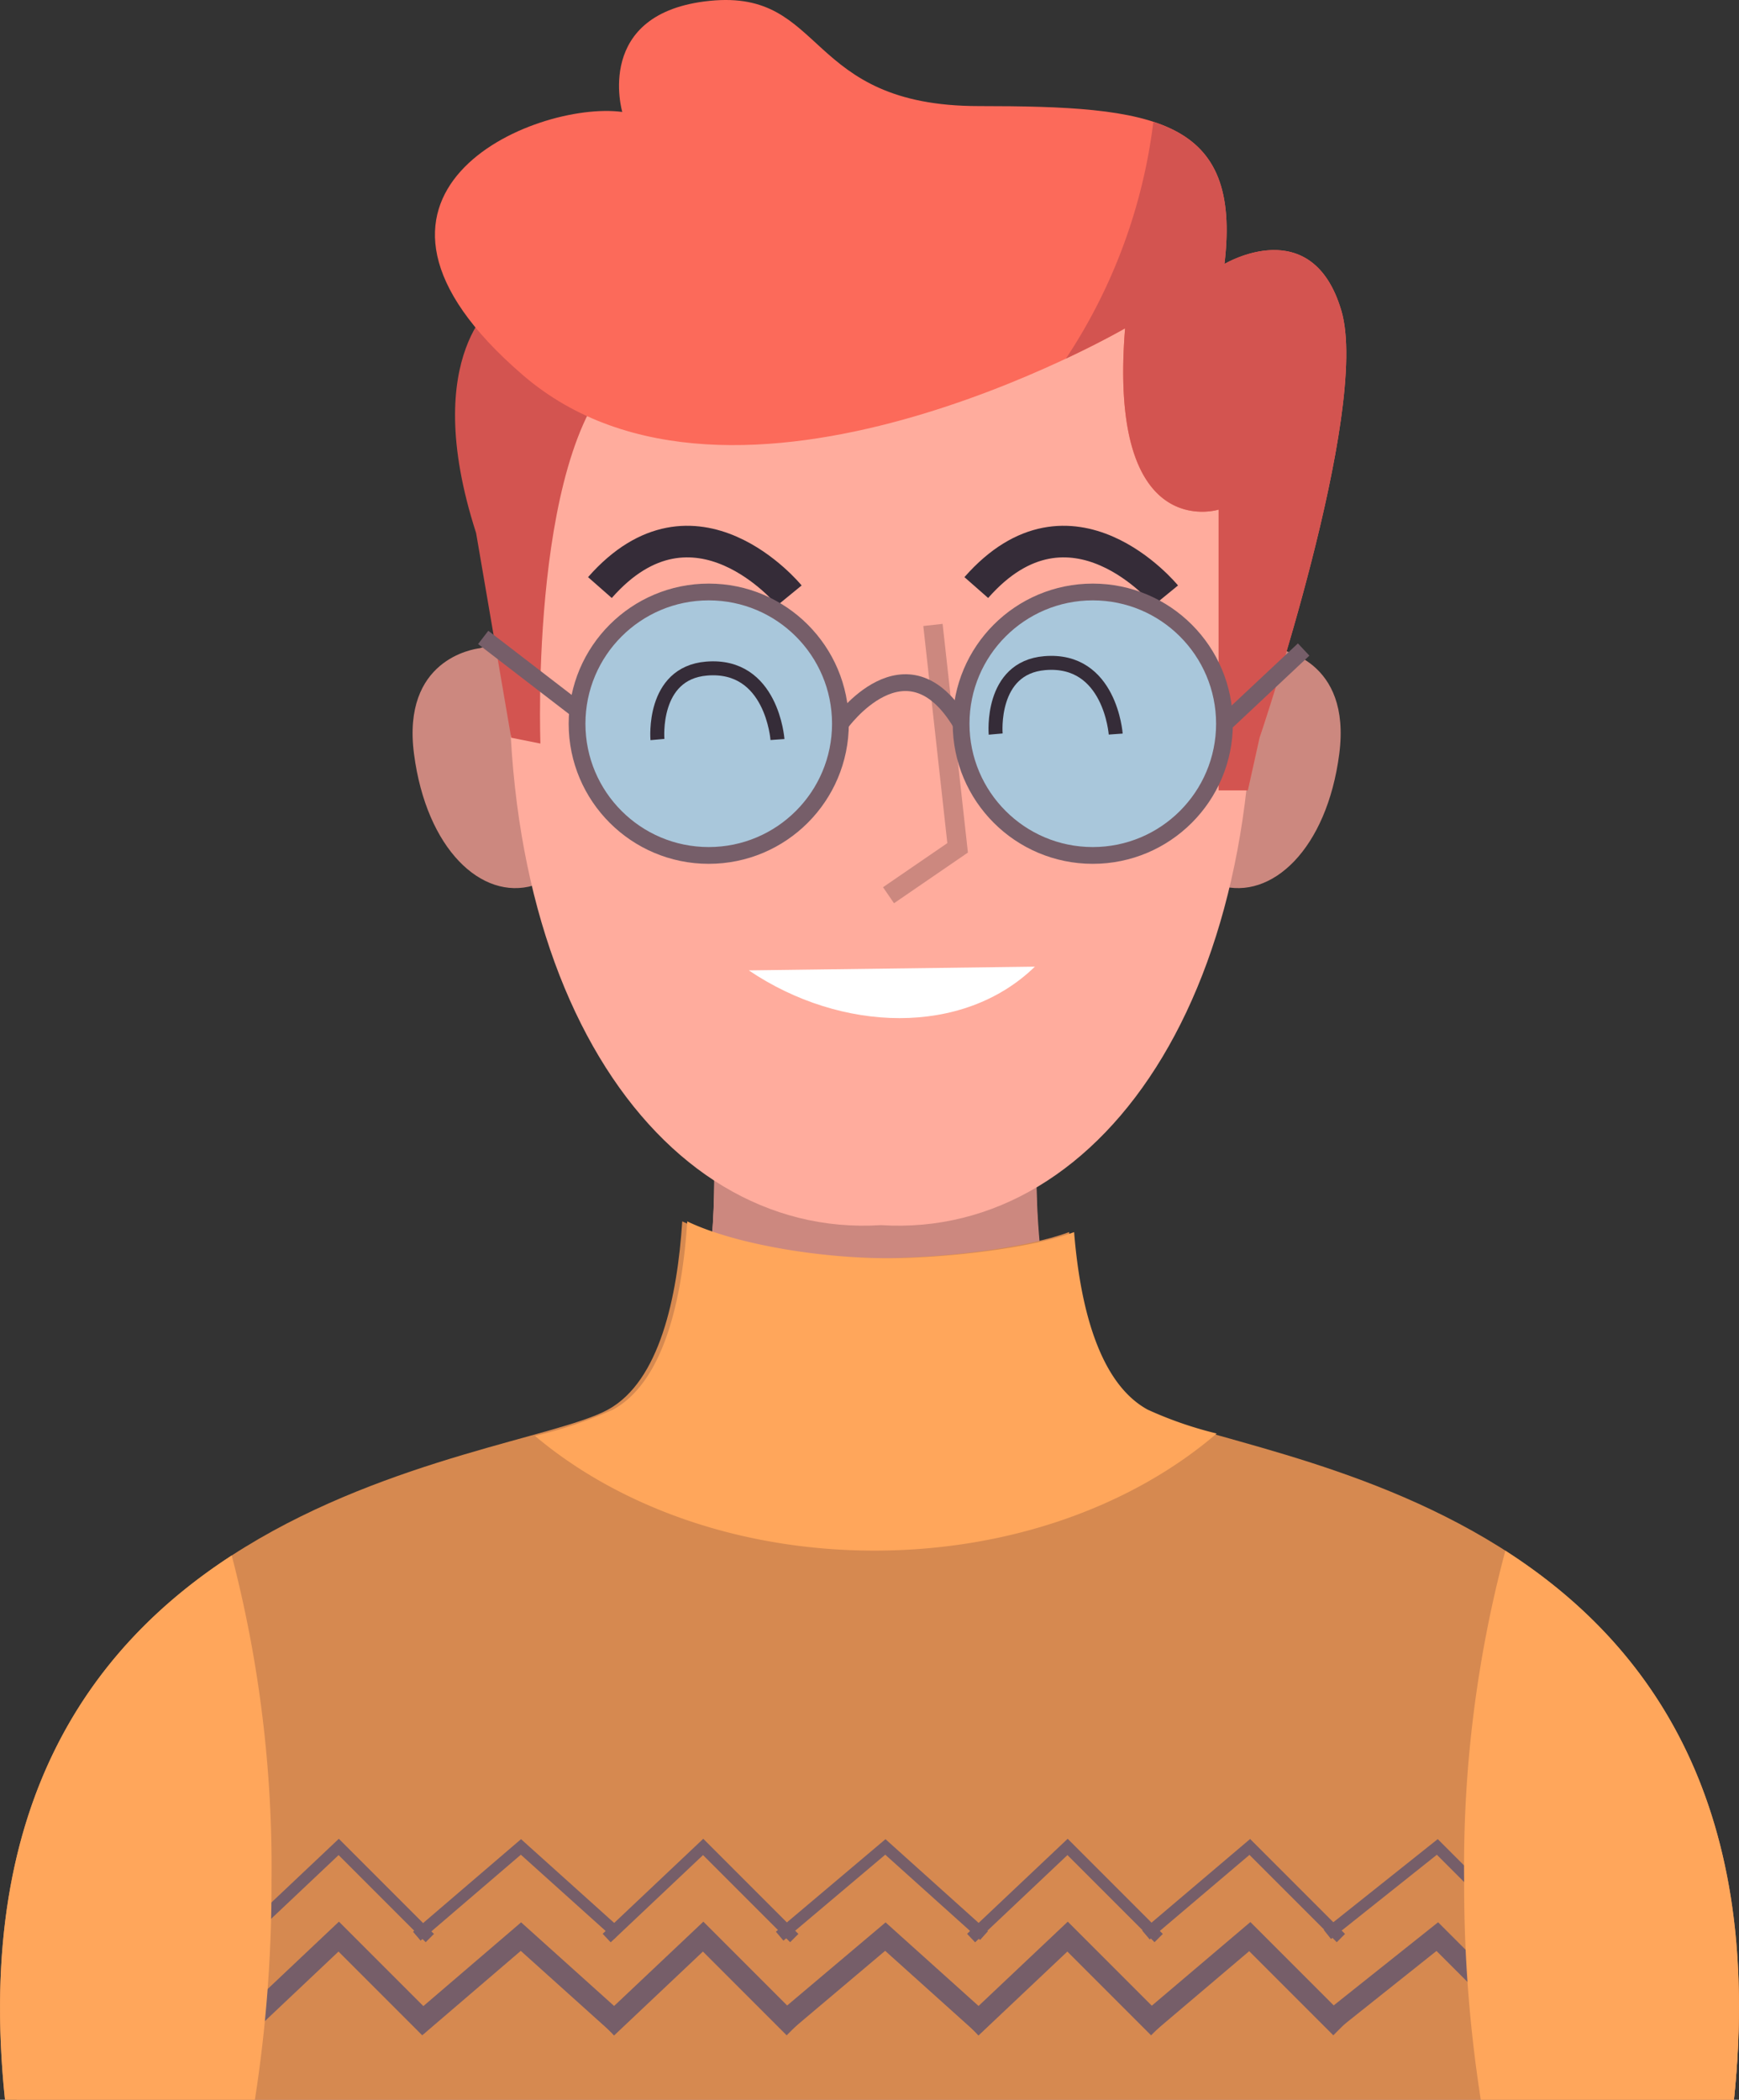 <svg xmlns="http://www.w3.org/2000/svg" width="148.724" height="179.519" viewBox="0 0 148.724 179.519">
  <rect x="0" y="0" width="148.724" height="179.519" fill="#333333" stroke="none"/>
  <g id="Group_78" data-name="Group 78" transform="translate(-386.142 -31.485)">
    <g id="Group_73" data-name="Group 73">
      <g id="Group_69" data-name="Group 69">
        <path id="Path_155" data-name="Path 155" d="M481.231,152.4c-8.482-4.627-6.169-26.991-6.169-26.991l-12.7.818v-.815l-1.359.408-1.359-.408v.815l-12.7-.818s2.313,22.364-6.169,26.991-58.6,6.94-53.205,58.6H534.436C539.834,159.341,489.713,157.027,481.231,152.4Z" fill="#ffac9d"/>
        <path id="Path_156" data-name="Path 156" d="M445.157,146.632q15.219-2.27,30.419-4.681a67.825,67.825,0,0,1-.514-16.541l-12.7.818v-.815l-1.359.408-1.359-.408v.815l-12.7-.818S448.277,138.4,445.157,146.632Z" fill="#cc887f"/>
      </g>
      <g id="Group_72" data-name="Group 72">
        <path id="Path_157" data-name="Path 157" d="M483.87,152c-4.235-2.31-5.795-9.011-6.294-15.18-3.728,1.409-11.181,2.231-15.966,2.231-5.744,0-13.013-1.181-17.12-3.146-.417,6.408-1.914,13.67-6.359,16.1-8.54,4.658-57,6.987-51.565,59H534.434C539.868,158.991,492.409,156.662,483.87,152Z" fill="#d68950"/>
        <path id="Path_158" data-name="Path 158" d="M460.932,164.055c11.66,0,22.118-3.876,29.265-10.011a32.85,32.85,0,0,1-5.9-2.04c-4.235-2.31-5.8-9.011-6.294-15.18-3.728,1.409-11.181,2.231-15.966,2.231-5.744,0-13.013-1.181-17.12-3.146-.417,6.408-1.914,13.67-6.36,16.1a37.071,37.071,0,0,1-6.664,2.238C439.034,160.264,449.4,164.055,460.932,164.055Z" fill="#ffa65b"/>
        <g id="Group_70" data-name="Group 70">
          <path id="Path_159" data-name="Path 159" d="M406.86,204.847l8.25-7.792,7.792,7.792" fill="none" stroke="#765e69" stroke-miterlimit="10" stroke-width="1.833"/>
          <path id="Path_160" data-name="Path 160" d="M499.664,204.538l9.4-7.483,7.792,7.792" fill="none" stroke="#765e69" stroke-miterlimit="10" stroke-width="1.833"/>
          <path id="Path_161" data-name="Path 161" d="M484.148,204.587l8.879-7.532,7.792,7.792" fill="none" stroke="#765e69" stroke-miterlimit="10" stroke-width="1.833"/>
          <path id="Path_162" data-name="Path 162" d="M469.193,204.847l8.25-7.792,7.792,7.792" fill="none" stroke="#765e69" stroke-miterlimit="10" stroke-width="1.833"/>
          <path id="Path_163" data-name="Path 163" d="M452.821,204.684l9.04-7.629,8.435,7.58" fill="none" stroke="#765e69" stroke-miterlimit="10" stroke-width="1.833"/>
          <path id="Path_164" data-name="Path 164" d="M438.027,204.847l8.25-7.792,7.792,7.792" fill="none" stroke="#765e69" stroke-miterlimit="10" stroke-width="1.833"/>
          <path id="Path_165" data-name="Path 165" d="M421.788,204.684l8.906-7.629,8.324,7.483" fill="none" stroke="#765e69" stroke-miterlimit="10" stroke-width="1.833"/>
        </g>
        <g id="Group_71" data-name="Group 71">
          <path id="Path_166" data-name="Path 166" d="M406.86,197.18l8.25-7.792,7.792,7.792" fill="none" stroke="#765e69" stroke-miterlimit="10" stroke-width="1"/>
          <path id="Path_167" data-name="Path 167" d="M499.664,196.871l9.4-7.483,7.792,7.792" fill="none" stroke="#765e69" stroke-miterlimit="10" stroke-width="1"/>
          <path id="Path_168" data-name="Path 168" d="M484.148,196.92l8.879-7.531,7.792,7.792" fill="none" stroke="#765e69" stroke-miterlimit="10" stroke-width="1"/>
          <path id="Path_169" data-name="Path 169" d="M469.193,197.18l8.25-7.792,7.792,7.792" fill="none" stroke="#765e69" stroke-miterlimit="10" stroke-width="1"/>
          <path id="Path_170" data-name="Path 170" d="M452.821,197.018l9.04-7.629,8.435,7.58" fill="none" stroke="#765e69" stroke-miterlimit="10" stroke-width="1"/>
          <path id="Path_171" data-name="Path 171" d="M438.027,197.18l8.25-7.792,7.792,7.792" fill="none" stroke="#765e69" stroke-miterlimit="10" stroke-width="1"/>
          <path id="Path_172" data-name="Path 172" d="M421.788,197.018l8.906-7.629,8.324,7.483" fill="none" stroke="#765e69" stroke-miterlimit="10" stroke-width="1"/>
        </g>
        <path id="Path_173" data-name="Path 173" d="M409.36,192.3a105.5,105.5,0,0,0-3.4-27.832c-12,7.79-22.023,21.327-19.39,46.531h21.372A118.766,118.766,0,0,0,409.36,192.3Z" fill="#ffa65b"/>
        <path id="Path_174" data-name="Path 174" d="M514.884,164.062A104.706,104.706,0,0,0,511.36,192.3a118.769,118.769,0,0,0,1.422,18.7h21.652C537.114,185.347,526.923,171.784,514.884,164.062Z" fill="#ffa65b"/>
      </g>
    </g>
    <g id="Group_77" data-name="Group 77">
      <g id="Group_74" data-name="Group 74">
        <path id="Path_175" data-name="Path 175" d="M436.163,92.674c-2.5-7.753-8.417-5.958-8.971-5.771-.581.068-6.7.976-5.641,9.053,1.063,8.126,5.778,12.529,10.2,11.236C436.3,106.47,438.677,100.473,436.163,92.674Z" fill="#cc887f"/>
        <path id="Path_176" data-name="Path 176" d="M486.065,92.674c2.5-7.753,8.417-5.958,8.971-5.771.581.068,6.7.976,5.641,9.053-1.063,8.126-5.777,12.529-10.2,11.236C485.929,106.47,483.551,100.473,486.065,92.674Z" fill="#cc887f"/>
        <path id="Path_177" data-name="Path 177" d="M430.1,80.928c3.1-33.99,28.938-32.086,31.375-31.83,2.437-.256,28.278-2.16,31.375,31.83,3.115,34.194-12.115,56.525-31.375,55.3C442.215,137.453,426.985,115.122,430.1,80.928Z" fill="#ffac9d"/>
      </g>
      <g id="Group_75" data-name="Group 75">
        <path id="Path_178" data-name="Path 178" d="M428.86,57.055s-7,4.5-2,20l3,17.5,2.5.5s-1-26.5,7.5-32.5S428.86,57.055,428.86,57.055Z" fill="#d35450"/>
        <path id="Path_179" data-name="Path 179" d="M482.36,59.555s-33.5,19.5-51.5,4,1-23.5,8.5-22.5c0,0-2.5-8.5,7.5-9.5s8,9,23,9,22.5,1,21,13.5c0,0,7.5-4.5,10,4s-7,36.5-7,36.5l-1,4.5h-2.5v-24S480.86,78.055,482.36,59.555Z" fill="#fc6a5a"/>
        <path id="Path_180" data-name="Path 180" d="M500.86,58.055c-2.5-8.5-10-4-10-4,.864-7.2-1.262-10.578-6.08-12.155A46.96,46.96,0,0,1,477.3,62.146c3.143-1.478,5.062-2.591,5.062-2.591-1.5,18.5,8,15.5,8,15.5v24h2.5l1-4.5S503.36,66.555,500.86,58.055Z" fill="#d35450"/>
      </g>
      <g id="Group_76" data-name="Group 76">
        <path id="Path_181" data-name="Path 181" d="M465.931,84.914l2.109,19.057-5.91,4.052" fill="none" stroke="#cc887f" stroke-miterlimit="10" stroke-width="1.661"/>
        <path id="Path_182" data-name="Path 182" d="M474.649,114.129c-6.152,5.98-16.573,5.648-24.466.319" fill="#fff"/>
        <path id="Path_183" data-name="Path 183" d="M485.844,82.394s-8.1-9.9-16.207-.675" fill="none" stroke="#352c38" stroke-miterlimit="10" stroke-width="2.701"/>
        <path id="Path_184" data-name="Path 184" d="M453.655,82.394s-8.1-9.9-16.207-.675" fill="none" stroke="#352c38" stroke-miterlimit="10" stroke-width="2.701"/>
        <path id="Path_185" data-name="Path 185" d="M427.467,85.981l8.7,6.693,21.854.685s5.626-7.9,10.321,0h22.524l6.767-6.343" fill="none" stroke="#765e69" stroke-miterlimit="10" stroke-width="1.434"/>
        <circle id="Ellipse_3" data-name="Ellipse 3" cx="11.262" cy="11.262" r="11.262" transform="translate(435.493 82.097)" fill="#a9c7db" stroke="#765e69" stroke-miterlimit="10" stroke-width="1.434"/>
        <circle id="Ellipse_4" data-name="Ellipse 4" cx="11.262" cy="11.262" r="11.262" transform="translate(468.338 82.097)" fill="#a9c7db" stroke="#765e69" stroke-miterlimit="10" stroke-width="1.434"/>
        <path id="Path_186" data-name="Path 186" d="M452.634,94.712s-.466-6.532-6.065-6.066c-4.7.392-4.2,6.066-4.2,6.066" fill="none" stroke="#352c38" stroke-miterlimit="10" stroke-width="1.195"/>
        <path id="Path_187" data-name="Path 187" d="M481.56,94.245s-.467-6.532-6.065-6.065c-4.7.392-4.2,6.065-4.2,6.065" fill="none" stroke="#352c38" stroke-miterlimit="10" stroke-width="1.195"/>
      </g>
    </g>
  </g>
</svg>
